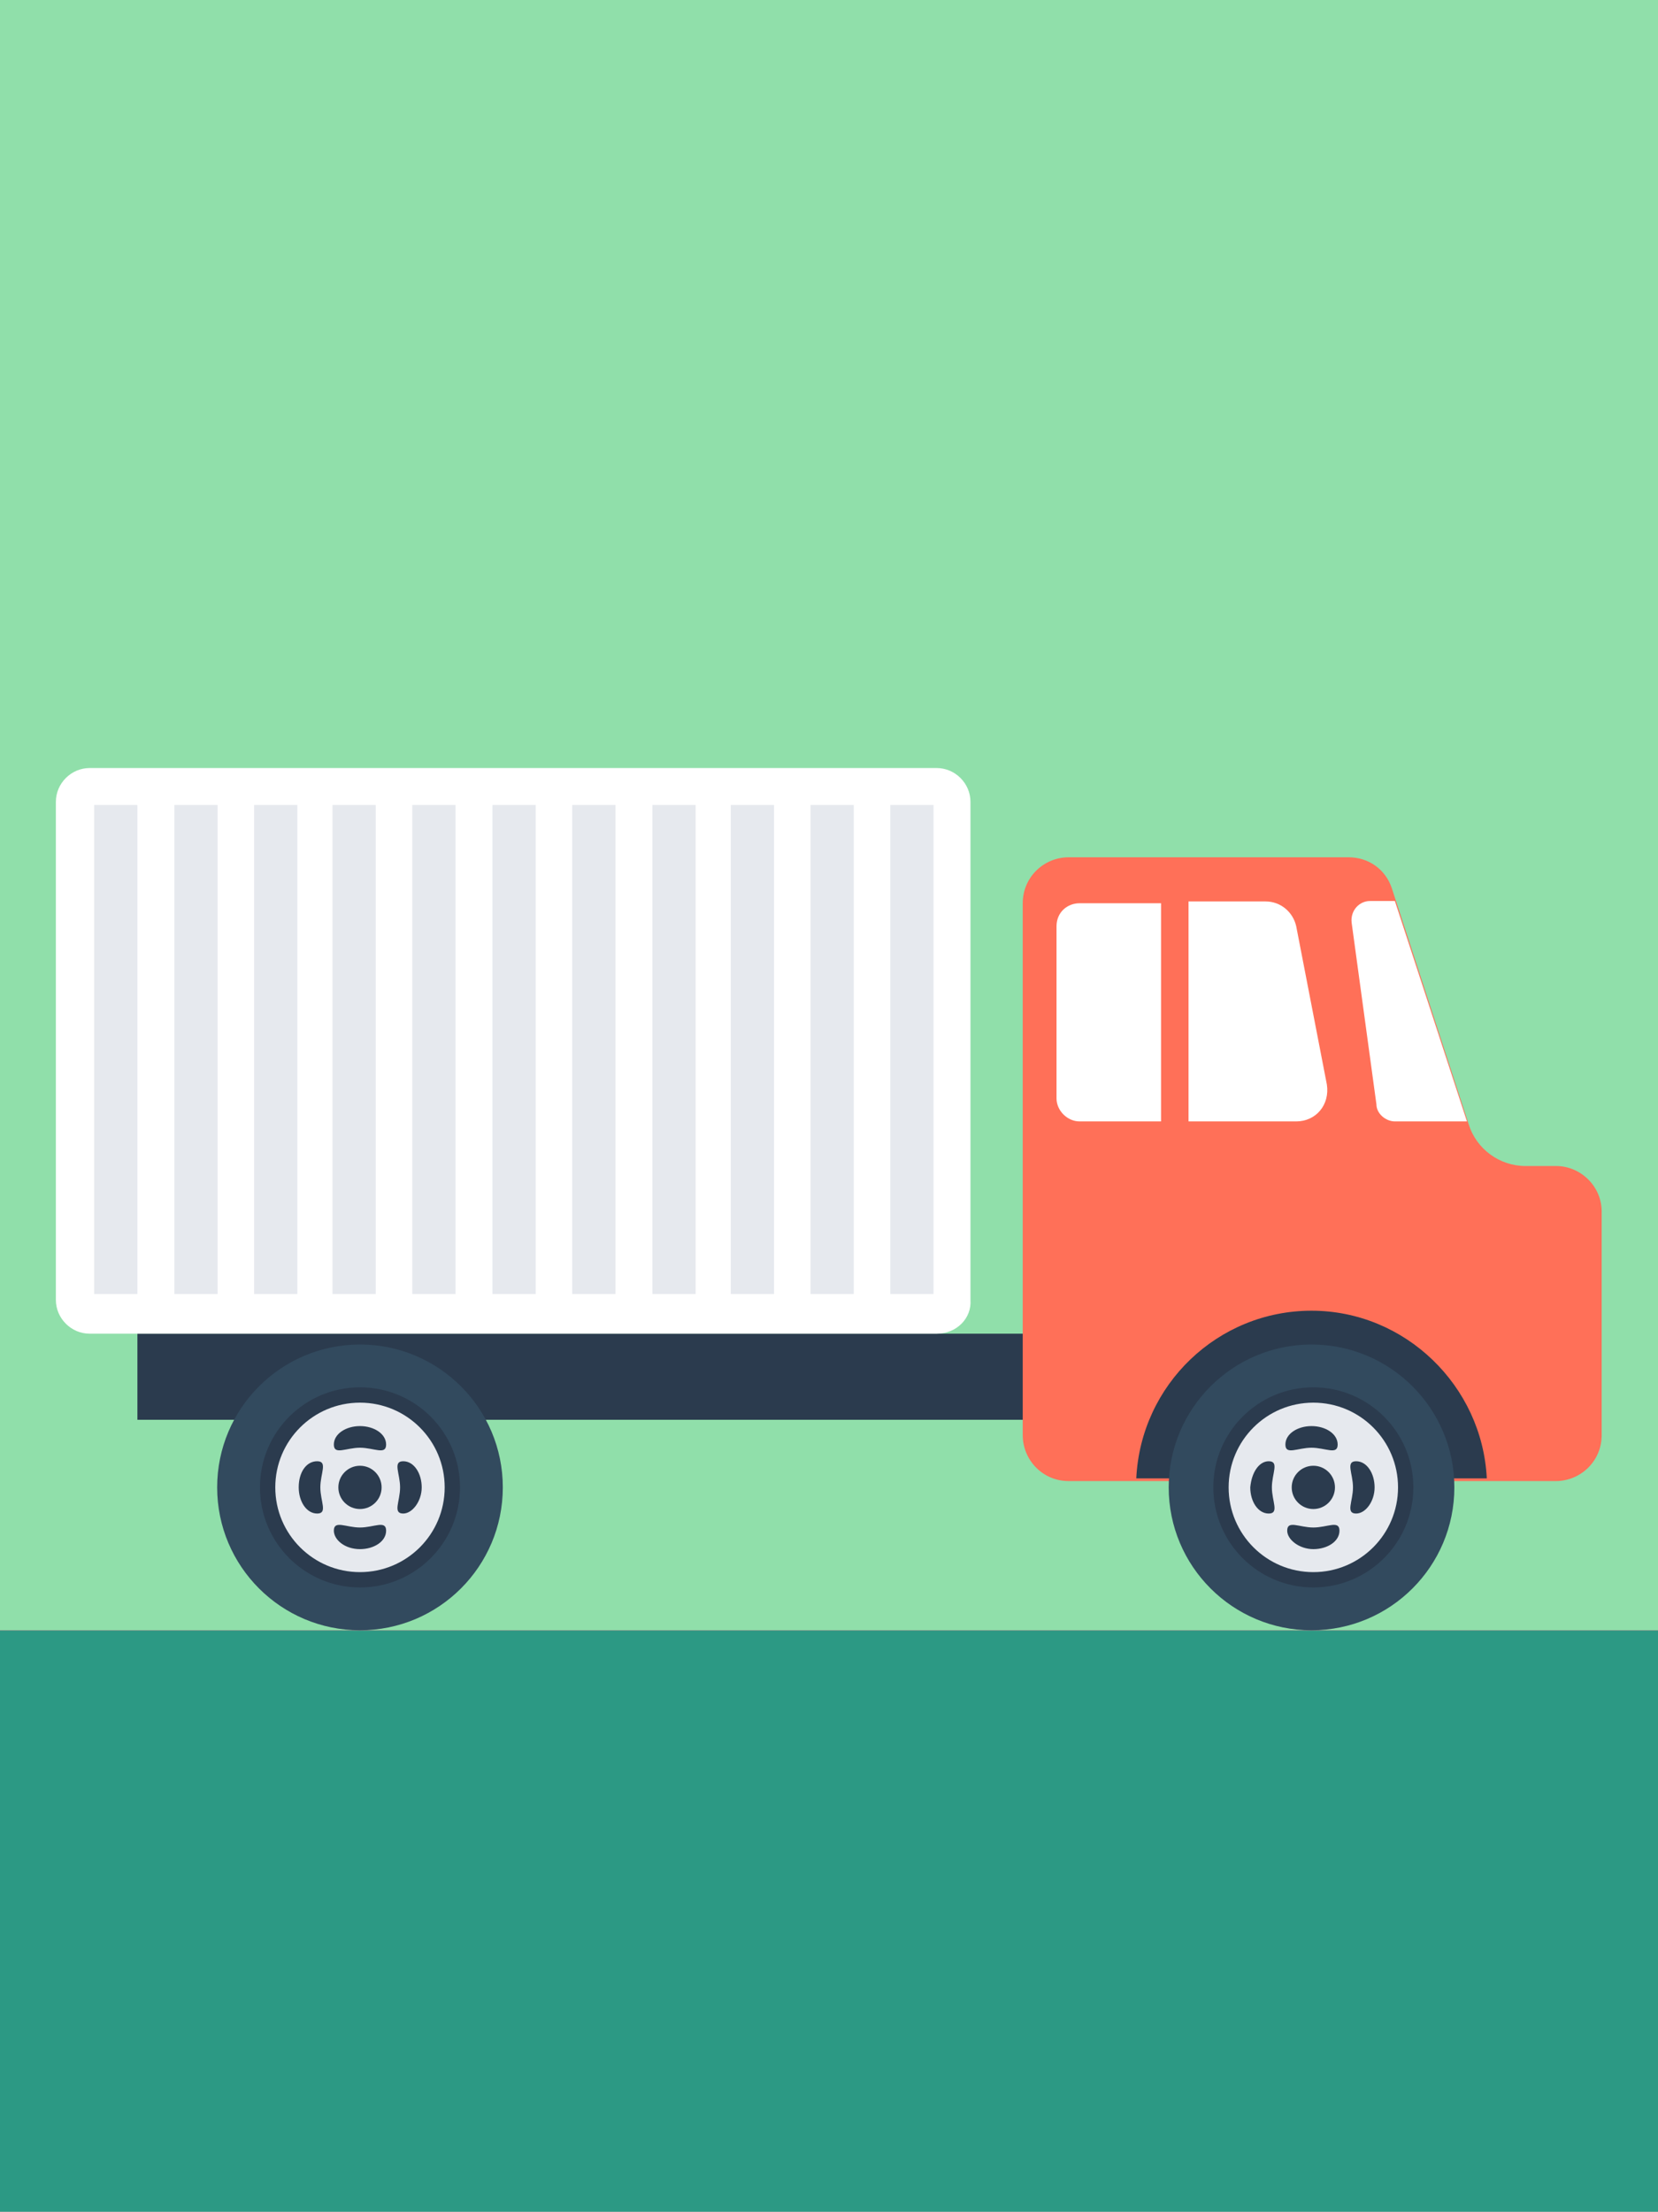 <?xml version="1.0" encoding="utf-8"?>
<!-- Generator: Adobe Illustrator 21.0.0, SVG Export Plug-In . SVG Version: 6.00 Build 0)  -->
<svg version="1.1" id="Layer_1" xmlns="http://www.w3.org/2000/svg" xmlns:xlink="http://www.w3.org/1999/xlink" x="0px" y="0px"
	 viewBox="0 0 368 490.7" style="enable-background:new 0 0 368 490.7;" xml:space="preserve">
<rect x="0" y="0" width="368" height="490.7" fill="#808080" stroke="none"/>
<style type="text/css">
	.st0{fill:#90DFAA;}
	.st1{fill:#2C9984;}
	.st2{fill:#2B3B4E;}
	.st3{fill:#FFFFFF;}
	.st4{fill:#E6E9EE;}
	.st5{fill:#FF7058;}
	.st6{fill:#324A5E;}
</style>
<rect class="st0" width="368" height="361.7"/>
<rect y="361.8" class="st1" width="368" height="129"/>
<rect x="30.5" y="295.9" class="st2" width="204.4" height="19.1"/>
<path class="st3" d="M207.9,295.9h-188c-4.1,0-7.5-3.4-7.5-7.5V177.9c0-4.1,3.4-7.5,7.5-7.5h188c4.1,0,7.5,3.4,7.5,7.5v110.5
	C215.7,292.5,212.3,295.9,207.9,295.9z"/>
<g>
	<rect x="20.9" y="178.6" class="st4" width="9.6" height="108.5"/>
	<rect x="38.7" y="178.6" class="st4" width="9.6" height="108.5"/>
	<rect x="56.4" y="178.6" class="st4" width="9.6" height="108.5"/>
	<rect x="73.8" y="178.6" class="st4" width="9.6" height="108.5"/>
	<rect x="91.5" y="178.6" class="st4" width="9.6" height="108.5"/>
	<rect x="109.3" y="178.6" class="st4" width="9.6" height="108.5"/>
	<rect x="127" y="178.6" class="st4" width="9.6" height="108.5"/>
	<rect x="144.8" y="178.6" class="st4" width="9.6" height="108.5"/>
	<rect x="162.2" y="178.6" class="st4" width="9.6" height="108.5"/>
	<rect x="179.9" y="178.6" class="st4" width="9.6" height="108.5"/>
	<rect x="197.6" y="178.6" class="st4" width="9.6" height="108.5"/>
</g>
<path class="st5" d="M345.4,258.7h-6.8c-5.8,0-10.9-3.8-12.6-9.2L308.9,197c-1.4-4.1-5.1-6.8-9.6-6.8h-62.1
	c-5.5,0-10.2,4.4-10.2,10.2v118c0,5.5,4.4,10.2,10.2,10.2h108.1c5.5,0,10.2-4.4,10.2-10.2V269C355.6,263.2,350.8,258.7,345.4,258.7z
	"/>
<g>
	<path class="st3" d="M234.5,205.5v38.2c0,2.7,2.4,5.1,5.1,5.1h18.1v-48.4h-18.1C236.9,200.4,234.5,202.4,234.5,205.5z"/>
	<path class="st3" d="M294.5,240.6l-6.8-35.1c-0.7-3.1-3.4-5.5-6.8-5.5h-17.1v48.8h23.9C292.1,248.8,295.2,245.1,294.5,240.6z"/>
	<path class="st3" d="M325.6,248.8h-16c-2,0-4.1-1.7-4.1-3.8l-5.5-40.3c-0.3-2.7,1.7-4.8,4.1-4.8h5.5L325.6,248.8z"/>
</g>
<path class="st2" d="M330,328h-77.8c1-20.8,18.1-37.2,38.9-37.2C311.9,290.8,329,307.5,330,328z"/>
<circle class="st6" cx="291.1" cy="330" r="31.7"/>
<circle class="st2" cx="291.5" cy="330" r="22.2"/>
<circle class="st4" cx="291.5" cy="330" r="18.8"/>
<g>
	<path class="st2" d="M296.9,320.5c0,2.4-2.7,0.7-5.8,0.7c-3.1,0-5.8,1.7-5.8-0.7s2.7-4.1,5.8-4.1
		C294.2,316.4,296.9,318.1,296.9,320.5z"/>
	<path class="st2" d="M285.7,339.6c0-2.4,2.7-0.7,5.8-0.7c3.1,0,5.8-1.7,5.8,0.7s-2.7,4.1-5.8,4.1
		C288.4,343.7,285.7,341.6,285.7,339.6z"/>
	<path class="st2" d="M301,335.8c-2.4,0-0.7-2.7-0.7-5.8s-1.7-5.8,0.7-5.8s4.1,2.7,4.1,5.8C305.1,333.1,303.1,335.8,301,335.8z"/>
	<path class="st2" d="M281.6,324.2c2.4,0,0.7,2.7,0.7,5.8s1.7,5.8-0.7,5.8s-4.1-2.7-4.1-5.8C277.8,326.6,279.5,324.2,281.6,324.2z"
		/>
	<circle class="st2" cx="291.5" cy="330" r="4.8"/>
</g>
<circle class="st6" cx="79.9" cy="330" r="31.7"/>
<circle class="st2" cx="79.9" cy="330" r="22.2"/>
<circle class="st4" cx="79.9" cy="330" r="18.8"/>
<g>
	<path class="st2" d="M85.7,320.5c0,2.4-2.7,0.7-5.8,0.7s-5.8,1.7-5.8-0.7s2.7-4.1,5.8-4.1S85.7,318.1,85.7,320.5z"/>
	<path class="st2" d="M74.1,339.6c0-2.4,2.7-0.7,5.8-0.7s5.8-1.7,5.8,0.7s-2.7,4.1-5.8,4.1C76.5,343.7,74.1,341.6,74.1,339.6z"/>
	<path class="st2" d="M89.5,335.8c-2.4,0-0.7-2.7-0.7-5.8s-1.7-5.8,0.7-5.8c2.4,0,4.1,2.7,4.1,5.8C93.6,333.1,91.5,335.8,89.5,335.8
		z"/>
	<path class="st2" d="M70.4,324.2c2.4,0,0.7,2.7,0.7,5.8s1.7,5.8-0.7,5.8s-4.1-2.7-4.1-5.8C66.3,326.6,68,324.2,70.4,324.2z"/>
	<circle class="st2" cx="79.9" cy="330" r="4.8"/>
</g>
</svg>
